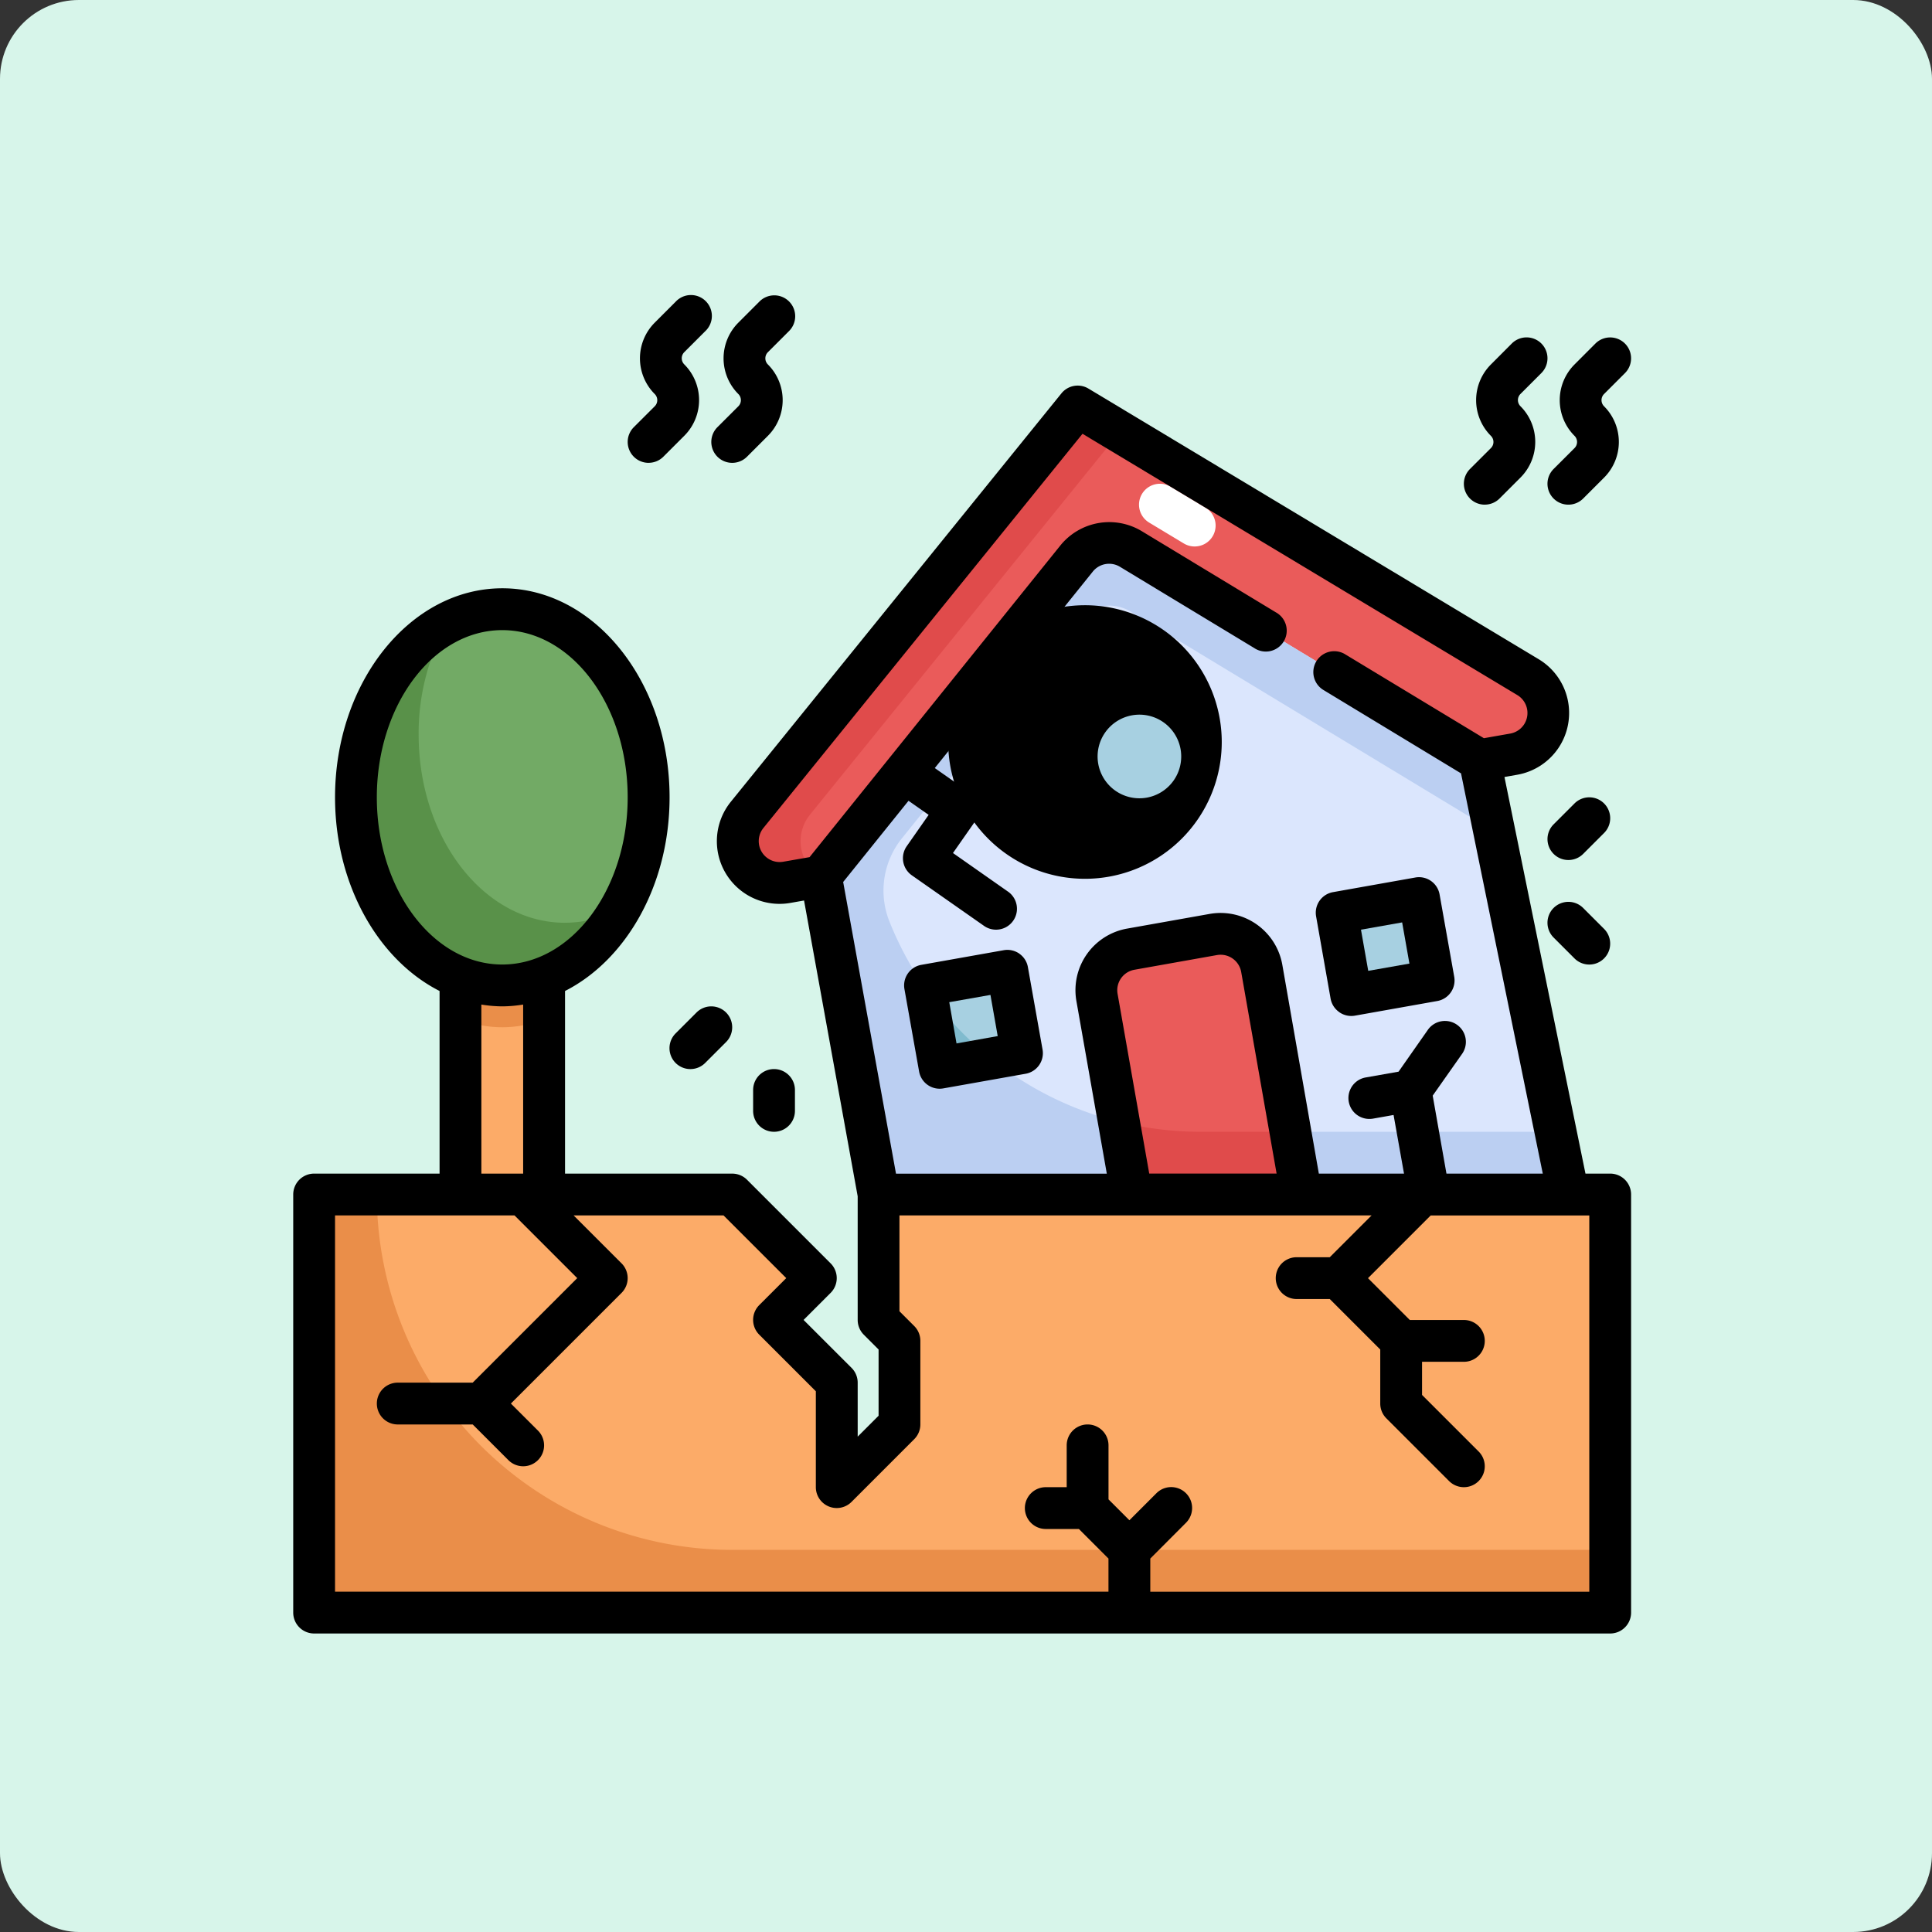 <svg id="Grupo_1112750" data-name="Grupo 1112750" xmlns="http://www.w3.org/2000/svg" width="122.486" height="122.486" viewBox="0 0 122.486 122.486">
  <rect x="0" y="0" width="122.486" height="122.486" fill="#333333" stroke="none"/>
  <rect id="Rectángulo_402033" data-name="Rectángulo 402033" width="122.486" height="122.486" rx="5" transform="translate(0)" fill="#d7f5ea"/>
  <g id="Layer_5" data-name="Layer 5" transform="translate(18.59 18.742)">
    <path id="Trazado_885423" data-name="Trazado 885423" d="M41.45,12.818,25.243,32.963,28.9,53.139H72.632L67.009,25.6,44.888,12.216a2.651,2.651,0,0,0-3.438.6Z" transform="translate(8.212 3.849)" fill="#dbe6fd"/>
    <path id="Trazado_885424" data-name="Trazado 885424" d="M0,0H5.3V5.3H0Z" transform="matrix(0.985, -0.174, 0.174, 0.985, 66.186, 39.107)" fill="#a7d0e1"/>
    <path id="Trazado_885425" data-name="Trazado 885425" d="M42.816,5.3,21.859,31.192a2.651,2.651,0,0,0,2.518,4.278l2.156-.38L42.74,14.946a2.651,2.651,0,0,1,3.438-.606L68.3,27.725l2.156-.38a2.651,2.651,0,0,0,.905-4.882Z" transform="translate(6.919 1.724)" fill="#ea5b5a"/>
    <path id="Trazado_885426" data-name="Trazado 885426" d="M43.987,12.976a1.325,1.325,0,0,1-.683-.19l-2.2-1.325a1.325,1.325,0,1,1,1.365-2.272l2.205,1.325a1.325,1.325,0,0,1-.684,2.461Z" transform="translate(13.161 2.928)" fill="#fff"/>
    <path id="Trazado_885427" data-name="Trazado 885427" d="M25.835,31.192,45.49,6.913,42.816,5.3,21.859,31.192a2.651,2.651,0,0,0,2.518,4.278l2.1-.37a2.651,2.651,0,0,1-.639-3.908Z" transform="translate(6.919 1.724)" fill="#e04b4b"/>
    <path id="Trazado_885428" data-name="Trazado 885428" d="M72.632,53.14l-.812-3.976H49.256A21.188,21.188,0,0,1,29.57,35.789a5.281,5.281,0,0,1,.819-5.244L41.45,16.795a2.651,2.651,0,0,1,3.438-.606L67.009,29.575l.783-.139L67.009,25.6,44.888,12.213a2.651,2.651,0,0,0-3.438.606L27.994,29.549l-2.751,3.419.588,3.246L28.9,53.14Z" transform="translate(8.212 3.848)" fill="#bbcff2"/>
    <path id="Trazado_885429" data-name="Trazado 885429" d="M0,0H5.3V5.3H0Z" transform="matrix(0.985, -0.174, 0.174, 0.985, 40.08, 43.72)" fill="#a7d0e1"/>
    <path id="Trazado_885430" data-name="Trazado 885430" d="M30.256,33.171l.879,4.984,3.272-.578a21.174,21.174,0,0,1-4.151-4.407Z" transform="translate(9.842 10.791)" fill="#80bbce"/>
    <circle id="Elipse_11686" data-name="Elipse 11686" cx="3.976" cy="3.976" r="3.976" transform="translate(49.671 25.242)" fill="#a7d0e1"/>
    <path id="Trazado_885431" data-name="Trazado 885431" d="M83.169,43V69.506H1V43H27.506l5.3,5.3-2.651,2.651,3.976,3.976v6.627l3.976-3.976v-5.3l-1.325-1.325V43Z" transform="translate(0.325 13.988)" fill="#fcab68"/>
    <path id="Trazado_885432" data-name="Trazado 885432" d="M4.976,43H1V69.506H83.169V65.53H27.506A22.53,22.53,0,0,1,4.976,43Z" transform="translate(0.325 13.988)" fill="#ea8e49"/>
    <path id="Trazado_885433" data-name="Trazado 885433" d="M8,27h5.3V48.2H8Z" transform="translate(2.602 8.783)" fill="#fcab68"/>
    <path id="Trazado_885434" data-name="Trazado 885434" d="M8,37.1a7.263,7.263,0,0,0,5.3,0V27H8Z" transform="translate(2.602 8.783)" fill="#ea8e49"/>
    <ellipse id="Elipse_11687" data-name="Elipse 11687" cx="9" cy="12" rx="9" ry="12" transform="translate(4.41 19.41)" fill="#72aa65"/>
    <path id="Trazado_885435" data-name="Trazado 885435" d="M16.253,34.665c-5.124,0-9.277-5.34-9.277-11.928A14.227,14.227,0,0,1,8.8,15.661C5.4,17.436,3,21.708,3,26.713,3,33.3,7.153,38.64,12.277,38.64a8.809,8.809,0,0,0,7.456-4.852,7.492,7.492,0,0,1-3.48.876Z" transform="translate(0.976 5.095)" fill="#599149"/>
    <path id="Trazado_885436" data-name="Trazado 885436" d="M51.421,47.057H40.66l-2.2-12.5A2.643,2.643,0,0,1,40.607,31.5l5.222-.928A2.66,2.66,0,0,1,48.9,32.717Z" transform="translate(12.498 9.931)" fill="#ea5b5a"/>
    <path id="Trazado_885437" data-name="Trazado 885437" d="M44.619,40.157a21.136,21.136,0,0,1-5.122-.641l.812,4.617H51.071l-.7-3.976Z" transform="translate(12.848 12.855)" fill="#e04b4b"/>
    <path id="Trazado_885438" data-name="Trazado 885438" d="M50.407,36.379a1.325,1.325,0,0,0,.761.24,1.366,1.366,0,0,0,.231-.02l5.22-.928a1.325,1.325,0,0,0,1.075-1.536l-.928-5.22a1.325,1.325,0,0,0-1.535-1.075l-5.22.928A1.325,1.325,0,0,0,48.936,30.3l.92,5.22a1.325,1.325,0,0,0,.551.856Zm3.985-5.692.461,2.611-2.611.46-.46-2.61Z" transform="translate(15.912 9.05)"/>
    <path id="Trazado_885439" data-name="Trazado 885439" d="M36.531,31.538a1.325,1.325,0,0,0-.99-.22l-5.222.928a1.325,1.325,0,0,0-1.075,1.536L30.172,39a1.325,1.325,0,0,0,1.3,1.1,1.383,1.383,0,0,0,.232-.02l5.22-.928A1.325,1.325,0,0,0,38,37.614l-.928-5.22a1.315,1.315,0,0,0-.545-.856Zm-3.985,5.691-.46-2.615,2.611-.46.46,2.61Z" transform="translate(9.506 10.181)"/>
    <path id="Trazado_885440" data-name="Trazado 885440" d="M47,22.425a8.672,8.672,0,1,0,0,.007Zm-4.759,3.531a2.651,2.651,0,1,1,2.15-3.068,2.651,2.651,0,0,1-2.15,3.068Z" transform="translate(11.867 5.872)"/>
    <path id="Trazado_885441" data-name="Trazado 885441" d="M83.494,54.263H81.926L76.791,29.119l.815-.144a3.976,3.976,0,0,0,1.358-7.322L50.417,4.494a1.325,1.325,0,0,0-1.712.3L27.748,30.683A3.973,3.973,0,0,0,31.529,37.1l.857-.151,3.4,18.753V63.54a1.325,1.325,0,0,0,.388.937l.937.937v4.2l-1.325,1.325V67.516a1.325,1.325,0,0,0-.388-.937L32.356,63.54l1.714-1.714a1.325,1.325,0,0,0,0-1.874l-5.3-5.3a1.325,1.325,0,0,0-.937-.388h-10.6V42.685c3.88-1.971,6.627-6.727,6.627-12.278,0-7.308-4.757-13.253-10.6-13.253S2.651,23.1,2.651,30.407c0,5.55,2.746,10.307,6.627,12.278V54.263H1.325A1.325,1.325,0,0,0,0,55.588V82.094a1.325,1.325,0,0,0,1.325,1.325H83.494a1.325,1.325,0,0,0,1.325-1.325V55.588A1.325,1.325,0,0,0,83.494,54.263ZM31.069,34.49a1.325,1.325,0,0,1-1.26-2.139L50.039,7.359,77.606,23.925a1.325,1.325,0,0,1-.453,2.441l-1.666.293-8.824-5.337a1.325,1.325,0,0,0-1.373,2.266l8.747,5.3L79.22,54.263H73.113l-.872-4.943L74.084,46.7a1.326,1.326,0,1,0-2.172-1.52L70.077,47.8,68,48.166a1.325,1.325,0,0,0,.228,2.631,1.383,1.383,0,0,0,.232-.02l1.3-.231.663,3.719h-5.4L62.707,41.022A3.976,3.976,0,0,0,58.095,37.8l-5.219.928a3.968,3.968,0,0,0-3.223,4.6l1.927,10.939H38.215L34.866,35.775l4.143-5.149,1.276.893-1.39,1.988a1.325,1.325,0,0,0,.325,1.846l4.607,3.226a1.326,1.326,0,0,0,1.52-2.172l-3.52-2.468,1.39-1.988a1.325,1.325,0,0,0-.326-1.846l-2.217-1.553L50.694,16.094a1.325,1.325,0,0,1,1.723-.3l8.5,5.143a1.325,1.325,0,1,0,1.374-2.262l-8.5-5.145a3.989,3.989,0,0,0-5.155.909L32.735,34.2Zm21.194,8.375a1.319,1.319,0,0,1,1.073-1.527l5.216-.928A1.325,1.325,0,0,1,60.1,41.481l2.245,12.781H54.27ZM5.3,30.407c0-5.846,3.566-10.6,7.952-10.6s7.952,4.757,7.952,10.6-3.566,10.6-7.952,10.6S5.3,36.253,5.3,30.407Zm6.627,13.138a8.449,8.449,0,0,0,1.325.115,8.449,8.449,0,0,0,1.325-.115V54.263H11.928ZM82.169,80.769H54.337v-2.1L56.6,76.4a1.325,1.325,0,1,0-1.874-1.874l-1.713,1.714-1.325-1.325V71.492a1.325,1.325,0,0,0-2.651,0v2.651H47.711a1.325,1.325,0,0,0,0,2.651h2.1l1.874,1.874v2.1H2.651V56.913H14.03l3.976,3.976-6.627,6.627H6.627a1.325,1.325,0,0,0,0,2.651h4.753l2.262,2.262a1.325,1.325,0,1,0,1.874-1.874L13.8,68.841l7.015-7.015a1.325,1.325,0,0,0,0-1.874l-3.039-3.039h9.505l3.976,3.976L29.545,62.6a1.325,1.325,0,0,0,0,1.874l3.588,3.588v6.078a1.325,1.325,0,0,0,2.262.937L39.371,71.1a1.325,1.325,0,0,0,.388-.937v-5.3a1.325,1.325,0,0,0-.388-.937l-.937-.937V56.913H68.367l-2.651,2.651h-2.1a1.325,1.325,0,1,0,0,2.651h2.1l3.2,3.2v3.427a1.325,1.325,0,0,0,.388.937l3.976,3.976a1.325,1.325,0,1,0,1.874-1.874l-3.588-3.587v-2.1h2.651a1.325,1.325,0,0,0,0-2.651H70.79l-2.651-2.651,3.976-3.976H82.169Z" transform="translate(0 1.4)"/>
    <path id="Trazado_885442" data-name="Trazado 885442" d="M17.325,10.6a1.325,1.325,0,0,0,.937-.388l1.326-1.326a3.2,3.2,0,0,0,0-4.525.549.549,0,0,1,0-.777l1.325-1.325A1.325,1.325,0,1,0,19.039.388L17.714,1.714a3.2,3.2,0,0,0,0,4.525.549.549,0,0,1,0,.777L16.388,8.34a1.325,1.325,0,0,0,.937,2.262Z" transform="translate(5.205 0)"/>
    <path id="Trazado_885443" data-name="Trazado 885443" d="M20.388,8.34a1.325,1.325,0,1,0,1.874,1.874l1.325-1.325a3.2,3.2,0,0,0,0-4.525.549.549,0,0,1,0-.777l1.325-1.325A1.325,1.325,0,1,0,23.039.388L21.714,1.714a3.2,3.2,0,0,0,0,4.525.549.549,0,0,1,0,.777Z" transform="translate(6.506 0)"/>
    <path id="Trazado_885444" data-name="Trazado 885444" d="M57.325,12.6a1.325,1.325,0,0,0,.937-.388l1.326-1.326a3.2,3.2,0,0,0,0-4.525.549.549,0,0,1,0-.777l1.325-1.325a1.325,1.325,0,1,0-1.874-1.874L57.714,3.714a3.2,3.2,0,0,0,0,4.525.549.549,0,0,1,0,.777L56.388,10.34a1.325,1.325,0,0,0,.937,2.262Z" transform="translate(18.217 0.651)"/>
    <path id="Trazado_885445" data-name="Trazado 885445" d="M60.388,10.34a1.325,1.325,0,1,0,1.874,1.874l1.325-1.325a3.2,3.2,0,0,0,0-4.525.549.549,0,0,1,0-.777l1.325-1.325a1.325,1.325,0,1,0-1.874-1.874L61.714,3.714a3.2,3.2,0,0,0,0,4.525.549.549,0,0,1,0,.777Z" transform="translate(19.518 0.651)"/>
    <path id="Trazado_885446" data-name="Trazado 885446" d="M18.388,35.714a1.325,1.325,0,1,0,1.874,1.874l1.325-1.325a1.325,1.325,0,1,0-1.874-1.874Z" transform="translate(5.855 11.06)"/>
    <path id="Trazado_885447" data-name="Trazado 885447" d="M63.588,24.388a1.325,1.325,0,0,0-1.874,0l-1.325,1.325a1.325,1.325,0,1,0,1.874,1.874l1.325-1.325A1.325,1.325,0,0,0,63.588,24.388Z" transform="translate(19.518 7.807)"/>
    <path id="Trazado_885448" data-name="Trazado 885448" d="M24.651,39.651V38.325a1.325,1.325,0,0,0-2.651,0v1.325a1.325,1.325,0,0,0,2.651,0Z" transform="translate(7.157 12.036)"/>
    <path id="Trazado_885449" data-name="Trazado 885449" d="M62.262,29.388a1.325,1.325,0,1,0-1.874,1.874l1.325,1.325a1.325,1.325,0,1,0,1.874-1.874Z" transform="translate(19.518 9.434)"/>
  </g>
</svg>
